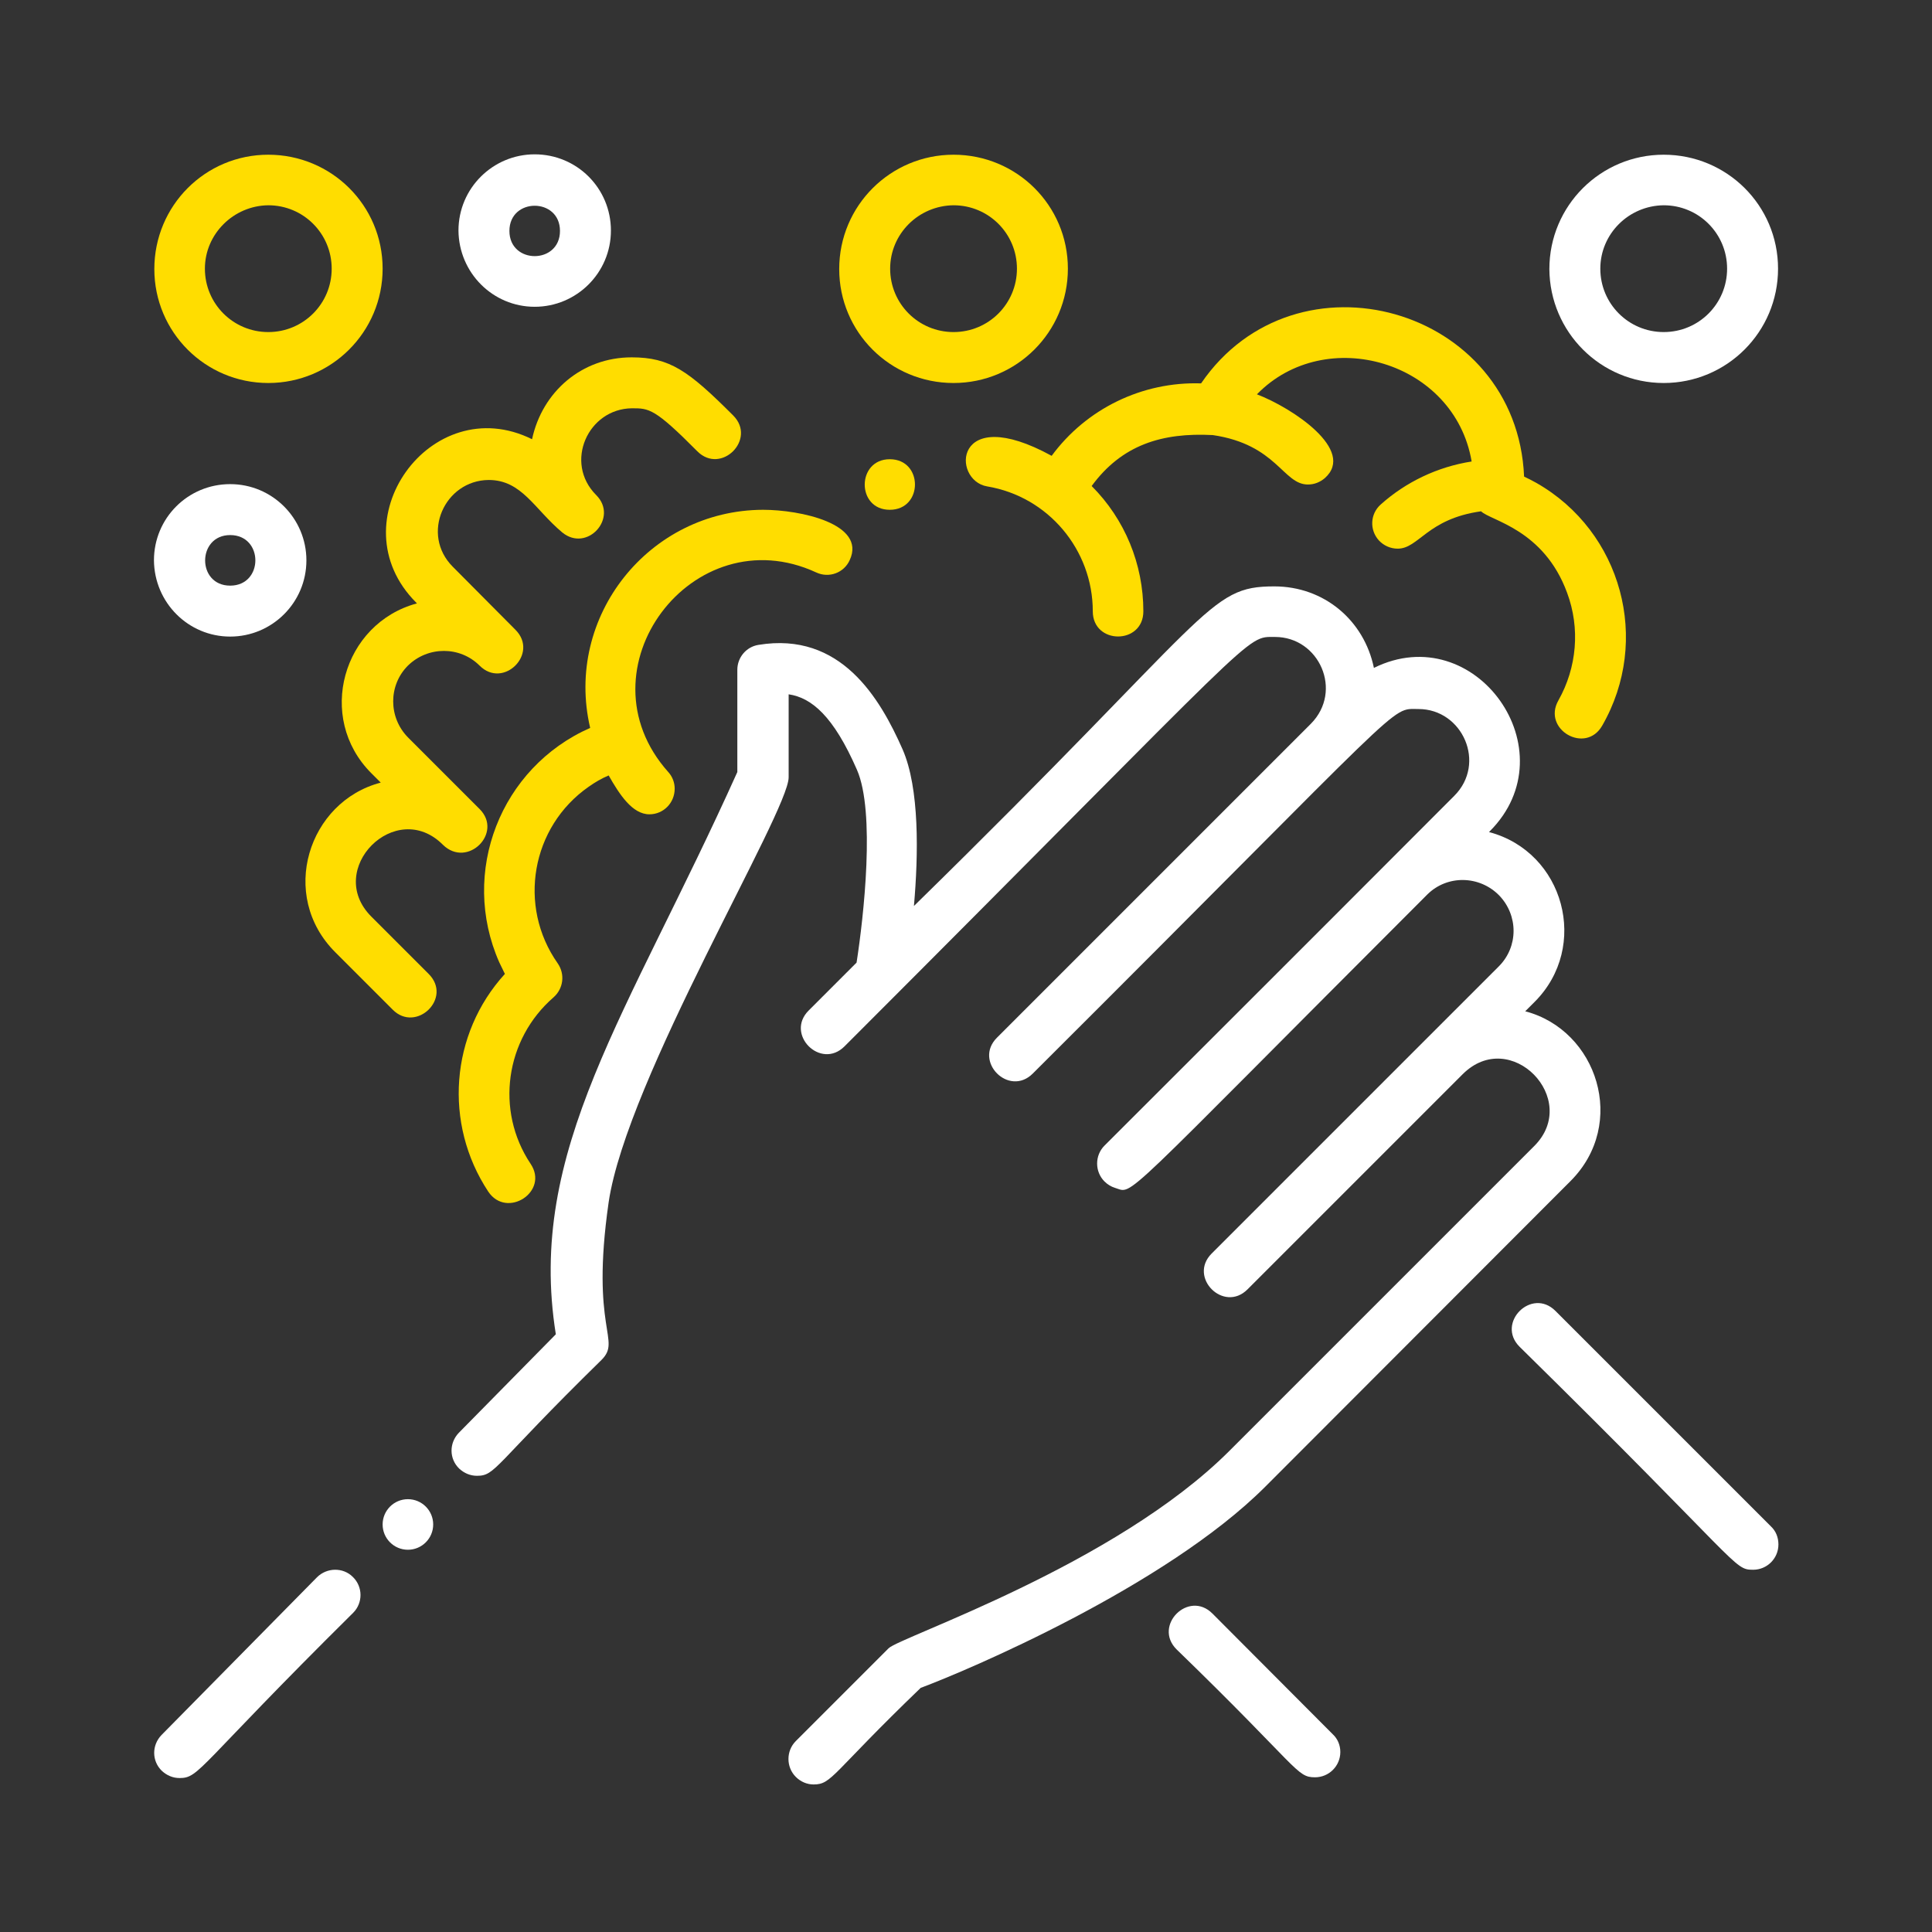 <?xml version="1.0" encoding="utf-8"?>
<!-- Generator: Adobe Illustrator 23.0.1, SVG Export Plug-In . SVG Version: 6.00 Build 0)  -->
<svg version="1.1" id="Layer_1" xmlns="http://www.w3.org/2000/svg" xmlns:xlink="http://www.w3.org/1999/xlink" x="0px" y="0px"
	 viewBox="0 0 512 512" style="enable-background:new 0 0 512 512;" xml:space="preserve">
<rect x="0" y="0" width="512" height="512" fill="#333333" stroke="none"/>
<style type="text/css">
	.st0{fill:#FFFFFF;}
	.st1{fill:#FFDD00;}
</style>
<g>
	<path class="st0" d="M469.3,404.5l-57.1-57.1c-6.3-6.3-15.8,3.2-9.5,9.5c59.1,58.1,56.6,59.1,61.9,59.1c3.7,0,6.7-3,6.7-6.7
		C471.3,407.4,470.6,405.7,469.3,404.5L469.3,404.5z"/>
	<path class="st1" d="M127.1,214.4l-19-19c-5.2-5.3-5.2-13.8,0-19c5.3-5.2,13.8-5.2,19,0c6.3,6.3,15.8-3.2,9.5-9.5L120,150.2
		c-8.6-8.6-2.2-22.9,9.5-23c8.8,0,12.1,7.7,19.5,13.9c6.6,5.4,15-3.9,9-9.9c-8.6-8.6-2.2-22.9,9.5-23c4.5,0,6,0,17.3,11.4
		c6.3,6.3,15.8-3.2,9.5-9.5c-11.9-11.9-16.8-15.4-26.9-15.4c-13.2,0-23.7,9.1-26.4,21.7c-26.8-13.3-52.1,21.9-30.7,43.3l0.2,0.2
		c-19.7,5.3-26.8,30.3-12.1,45l2.5,2.5c-19.2,5-27.2,29.9-12,45l15.2,15.2c6.2,6.2,15.9-3.1,9.5-9.5l-15.2-15.2
		c-12.5-12.5,6.5-31.6,19-19C123.9,230.2,133.4,220.7,127.1,214.4z"/>
	<path class="st0" d="M321.3,427.6c-6.3-6.3-15.8,3.2-9.5,9.5c32.7,31.7,31.7,33.9,36.7,33.9c3.7,0,6.7-3,6.7-6.7
		c0-1.8-0.7-3.5-2-4.7L321.3,427.6z"/>
	<path class="st0" d="M416.2,313c15.2-15.2,7.1-40-12-45l2.5-2.5c14.6-14.6,7.9-39.7-12.1-45l0.2-0.2c21.3-21.3-3.8-56.6-30.7-43.3
		c-2.6-12.6-13.2-21.6-26.4-21.6c-17.8,0-15.9,6.8-95.5,84.7c1.2-13.7,1.5-31.2-3-41.5c-6-13.6-16.4-31.3-38.2-27.7
		c-3.2,0.5-5.6,3.3-5.6,6.6v27.1c-29,64.5-55.9,100.2-48.1,149l-25.7,26.1c-2.6,2.7-2.6,6.9,0.1,9.5c1.3,1.2,2.9,1.9,4.7,1.9
		c5,0,4.3-2.6,33-30.7c5.4-5.4-3-7.8,1.9-41.8C166.1,286,209,215.2,209,206v-22c6.1,0.9,11.9,5.8,18.1,20
		c4.9,11.2,1.8,38.9-0.1,51.1l-12.7,12.7c-6.3,6.3,3.2,15.8,9.5,9.5c111.4-111.4,106-108.5,114.1-108.5c11.7,0,18.1,14.3,9.5,23
		L264.2,275c-6.3,6.3,3.2,15.8,9.5,9.5c100.8-100.5,94.4-96.6,102.2-96.6c11.7,0,18.1,14.4,9.5,23c-47.5,47.6-74.3,74.3-92.7,92.7
		c-2.6,2.6-2.6,6.9,0,9.5c0.8,0.8,1.8,1.4,2.8,1.7c5.1,1.5-0.6,5.6,82.8-77.8c5.3-5.2,13.8-5,19,0.3c5.1,5.3,5.1,13.6-0.1,18.8
		c-24.2,24.2-51.9,51.9-76.1,76.1c-6.3,6.3,3.2,15.8,9.5,9.5c0.1-0.1,60.2-60.2,57-57c12.7-12.7,31.4,6.6,19,19l-80.8,80.8
		c-30.3,30.3-87.3,49.3-90.3,52.3l-24.6,24.6c-2.6,2.6-2.6,6.9,0,9.5c1.3,1.3,3,2,4.7,2c4.9,0,4.7-2.8,28.4-25.6
		c12.1-4.5,64.8-26.8,91.3-53.3L416.2,313z M238.3,434.9c0.2-0.1,0.4-0.1,0.6-0.2C238.8,434.8,238.6,434.8,238.3,434.9z"/>
	<path class="st0" d="M84,418l-41.2,41.8c-2.6,2.7-2.6,6.9,0.1,9.5c1.3,1.2,2.9,1.9,4.7,1.9c5.3,0,4.7-2.9,46-43.8
		c2.6-2.6,2.6-6.9-0.1-9.5C90.9,415.3,86.6,415.4,84,418z"/>
	<path class="st1" d="M252.7,101.5c16.7,0,30.3-13.5,30.3-30.3S269.4,41,252.7,41s-30.3,13.5-30.3,30.3
		C222.4,88,235.9,101.5,252.7,101.5z M252.7,54.4c9.3,0,16.8,7.5,16.8,16.8S262,88,252.7,88s-16.8-7.5-16.8-16.8
		C235.9,62,243.4,54.5,252.7,54.4z"/>
	<path class="st1" d="M71.1,101.5c16.7,0,30.3-13.5,30.3-30.3S87.8,41,71.1,41S40.9,54.5,40.9,71.3C40.9,88,54.4,101.5,71.1,101.5z
		 M71.1,54.4c9.3,0,16.8,7.5,16.8,16.8S80.4,88,71.1,88s-16.8-7.5-16.8-16.8C54.3,62,61.9,54.5,71.1,54.4z"/>
	<path class="st0" d="M141.7,81.3c11.1,0,20.2-9,20.2-20.2s-9-20.2-20.2-20.2c-11.1,0-20.2,9-20.2,20.2
		C121.6,72.3,130.6,81.3,141.7,81.3z M148.4,61.2c0,8.9-13.4,8.9-13.4,0S148.4,52.3,148.4,61.2z"/>
	<path class="st0" d="M61,168.7c11.1,0,20.2-9,20.2-20.2c0-11.1-9-20.2-20.2-20.2s-20.2,9-20.2,20.2C40.9,159.7,49.9,168.7,61,168.7
		z M61,141.8c8.9,0,8.9,13.4,0,13.4S52.2,141.8,61,141.8z"/>
	<path class="st0" d="M440.9,101.5c16.7,0,30.3-13.5,30.3-30.3S457.6,41,440.9,41s-30.3,13.5-30.3,30.3
		C410.7,88,424.2,101.5,440.9,101.5z M440.9,54.4c9.3,0,16.8,7.5,16.8,16.8S450.2,88,440.9,88s-16.8-7.5-16.8-16.8
		C424.1,62,431.6,54.5,440.9,54.4z"/>
	<path class="st1" d="M156.4,192.9c-23.8,10.5-34.6,38.3-24.1,62.1c0.5,1,1,2.1,1.5,3.1c-14.5,15.9-16.3,39.7-4.4,57.7
		c4.9,7.3,16.2,0,11.2-7.4c-9.4-14.1-6.7-33,6.1-44.1c2.6-2.3,3.1-6.1,1.1-9c-10.7-15.2-7-36.2,8.2-46.8c1.7-1.2,3.4-2.2,5.3-3
		c2.9,5.1,6.3,10.3,10.8,10.3c3.7,0,6.7-3,6.7-6.8c0-1.6-0.6-3.2-1.7-4.4c-24.3-27.2,6.5-68,39.2-52.9c3.4,1.6,7.4,0.1,8.9-3.3
		c4.4-9.6-13.1-13.3-23-13.3C172,135.2,149.5,163.4,156.4,192.9L156.4,192.9z"/>
	<path class="st1" d="M261.6,128.9c16.2,2.7,28,16.8,28,33.1c0,8.9,13.4,8.9,13.4,0c0-12.5-4.9-24.4-13.7-33.2
		c8-10.9,18.6-14.2,32.1-13.5c17,2.5,18.6,13.1,25.2,13.1c1.7,0,3.2-0.6,4.5-1.7c8.3-7.4-8.6-18.6-18-22.2
		c18.2-18.7,52.4-8.8,56.9,17.8c-9,1.4-17.4,5.4-24.1,11.4c-2.8,2.5-3,6.7-0.5,9.5c1.3,1.4,3.1,2.2,5,2.2c5.6,0,7.8-7.9,22.1-9.9
		c2.5,2.5,16.6,4.7,22.8,21.6c3.5,9.4,2.6,19.8-2.3,28.5c-4.4,7.7,7.2,14.4,11.6,6.7c13-22.6,5.2-51.4-17.4-64.3
		c-1.1-0.6-2.2-1.2-3.3-1.7c-1.9-45-60.5-61.4-85.6-24.7c-15.6-0.5-30.4,6.7-39.6,19.2C252.6,106.5,252.1,127.3,261.6,128.9
		L261.6,128.9z"/>
	<circle class="st0" cx="108.1" cy="404" r="6.7"/>
	<path class="st1" d="M235.8,135.1c8.9,0,8.9-13.4,0-13.4C227,121.7,226.9,135.1,235.8,135.1z"/>
</g>
</svg>
